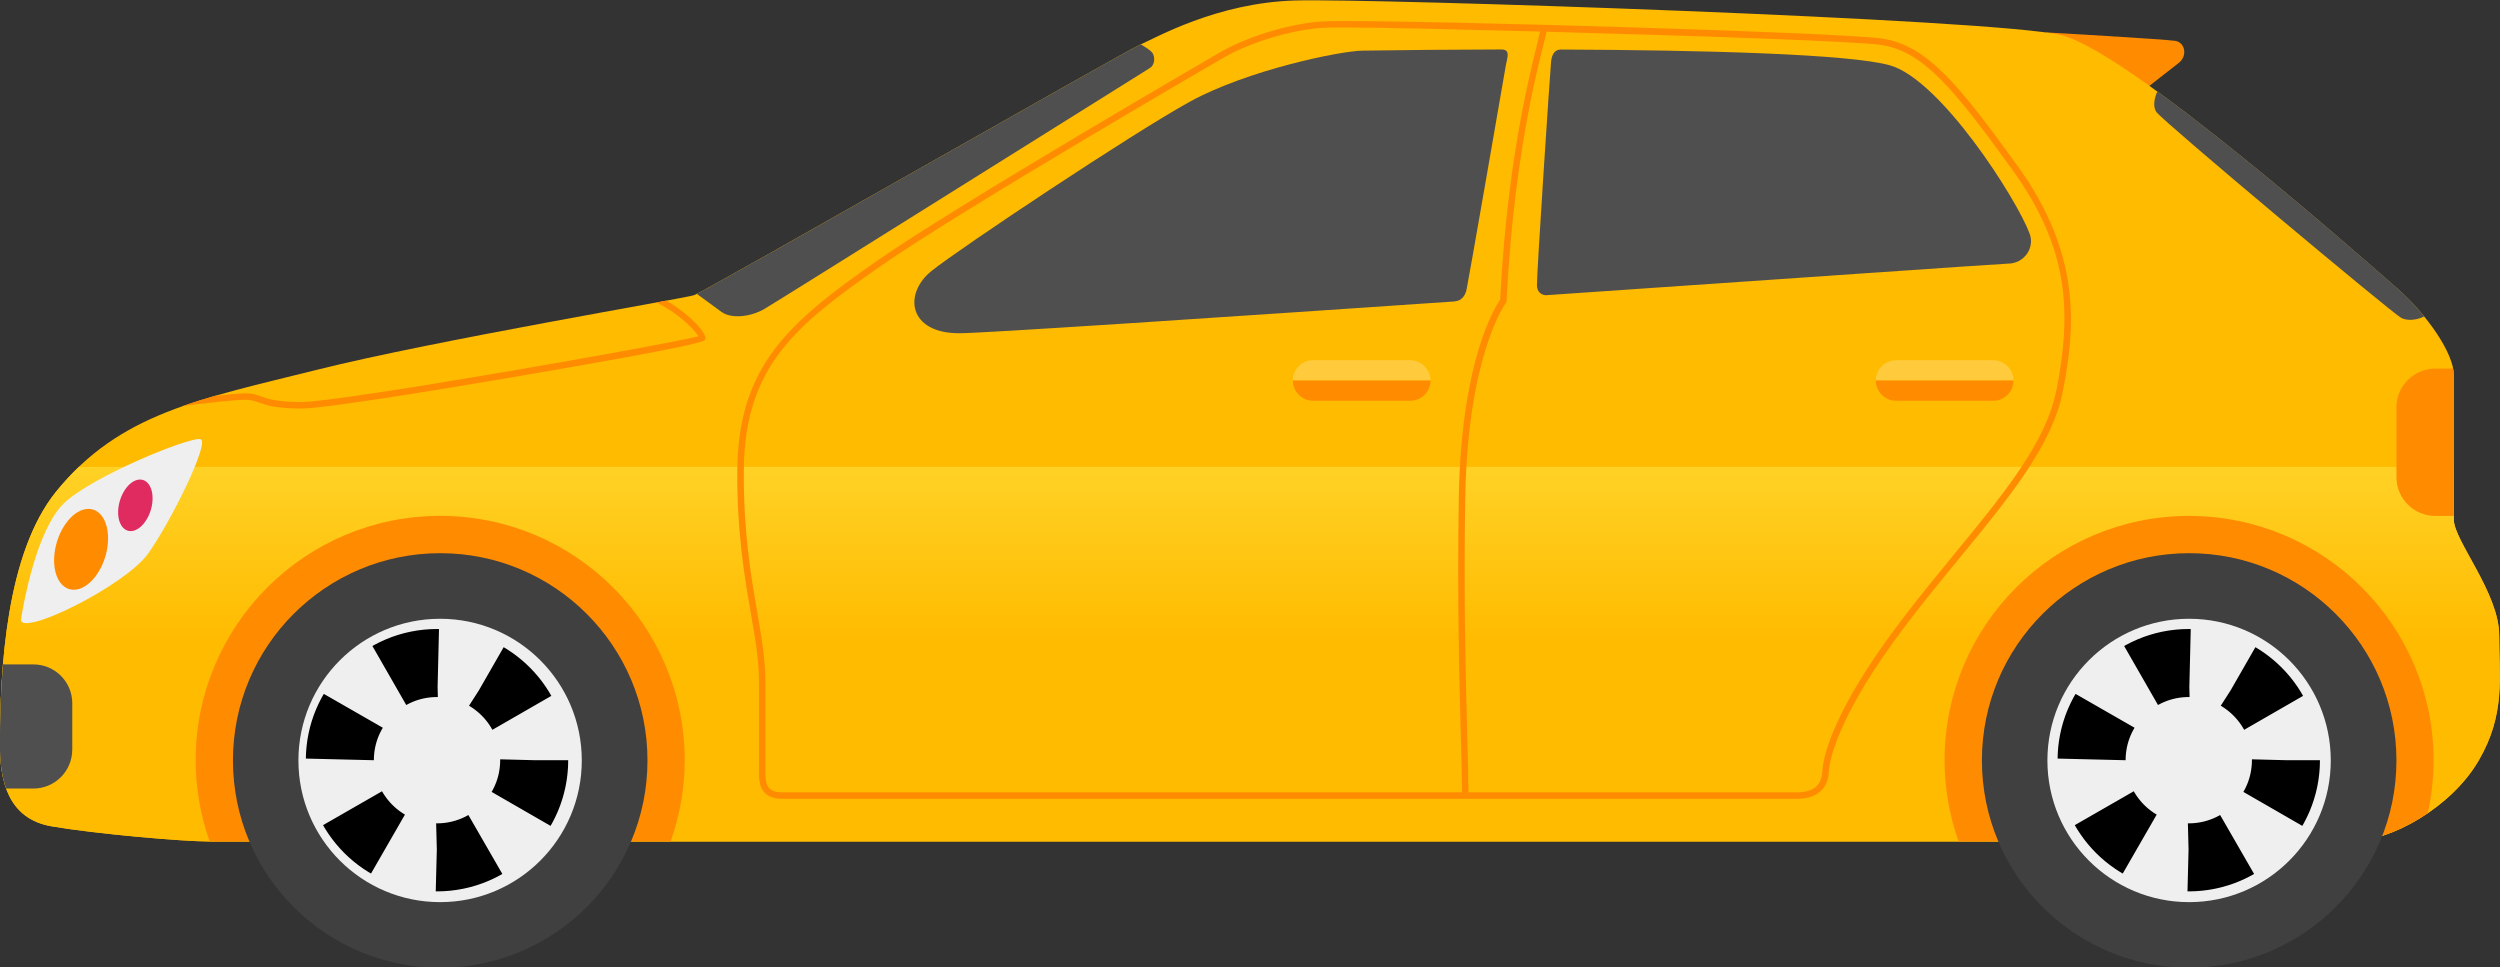 <?xml version="1.0" encoding="UTF-8"?>
<svg width="68.075mm" height="26.345mm" version="1.1" viewBox="0 0 68.075 26.345" xmlns="http://www.w3.org/2000/svg" xmlns:cc="http://creativecommons.org/ns#" xmlns:dc="http://purl.org/dc/elements/1.1/" xmlns:rdf="http://www.w3.org/1999/02/22-rdf-syntax-ns#">
 <rect x="0" y="0" width="68.075" height="26.345" fill="#333333" stroke="none"/>
 <defs>
  <linearGradient id="linearGradient178" x2="1" gradientTransform="matrix(-2.4694e-7 5.448 -5.448 -2.4694e-7 34.035 12.005)" gradientUnits="userSpaceOnUse">
   <stop stop-color="#ffd52b" offset="0"/>
   <stop stop-color="#fb0" offset="1"/>
  </linearGradient>
 </defs>
 <g stroke-width=".265">
  <path d="m55.712 0.882s3.26 0.187 3.524 0.231c0.265 0.044 0.338 0.412 0.088 0.603-0.25 0.191-1.088 0.853-1.088 0.853z" fill="#ff8c00"/>
  <path d="m-6.33e-4 20.297c0 0.94 0.206 1.998 1.411 2.204 1.205 0.206 3.557 0.412 4.292 0.412h58.295c1.117 0 2.764-0.941 3.498-2.205 0.735-1.264 0.558-2.264 0.558-3.41 0-1.147-1.235-2.587-1.235-3.145v-3.939c0-0.588-0.721-1.646-1.566-2.381-0.845-0.735-7.283-6.438-9.135-6.879-1.852-0.441-18.697-1-20.843-0.941-2.146 0.059-3.822 1.029-4.233 1.205-0.411 0.176-11.876 6.732-12.141 6.82-0.265 0.088-7.085 1.235-10.26 2.029-3.175 0.794-5.381 1.175-7.114 3.322-1.353 1.676-1.529 4.794-1.529 6.91" fill="#fb0"/>
  <path d="m2.15 12.712c-0.214 0.204-0.422 0.427-0.623 0.676-1.353 1.676-1.529 4.794-1.529 6.91 0 0.94 0.206 1.998 1.411 2.204 1.205 0.206 3.557 0.412 4.292 0.412h58.295c1.117 0 2.764-0.941 3.498-2.205 0.735-1.264 0.558-2.264 0.558-3.41s-1.235-2.587-1.235-3.145v-1.44z" fill="url(#linearGradient178)"/>
  <path d="m39.61 8.206c0.209-0.014 0.288-0.181 0.321-0.302 0.033-0.121 1.039-5.92 1.072-6.118 0.033-0.198 0.14-0.439-0.11-0.438v-0.001c-1.409 0.003-2.729 0.016-3.795 0.032-0.617 0.01-3.131 0.529-4.697 1.389-1.565 0.86-6.262 3.991-7.033 4.608-0.772 0.617-0.64 1.698 0.75 1.698 0.654 0 6.968-0.421 13.492-0.866" fill="#4f4f4f"/>
  <path d="m55.267 6.362c-0.353-0.948-2.431-4.206-3.814-4.586-1.125-0.309-5.127-0.412-8.951-0.427-0.165-7.937e-4 -0.242 0.129-0.265 0.317-0.022 0.188-0.397 5.843-0.386 6.108 0.011 0.261 0.235 0.265 0.241 0.265 6.461-0.443 12.446-0.86 12.58-0.86 0.445 0 0.74-0.427 0.595-0.816" fill="#4f4f4f"/>
  <path d="m59.609 14.048c-3.678 0-6.659 2.981-6.659 6.659 0 0.774 0.139 1.514 0.381 2.205h10.665c0.623 0 1.41-0.293 2.112-0.77 0.102-0.462 0.159-0.941 0.159-1.434 0-3.678-2.981-6.659-6.659-6.659" fill="#ff8c00"/>
  <path d="m18.263 22.911c0.242-0.691 0.382-1.431 0.382-2.205 0-3.678-2.981-6.659-6.659-6.659-3.678 0-6.659 2.981-6.659 6.659 0 0.774 0.139 1.514 0.381 2.205z" fill="#ff8c00"/>
  <path d="m17.631 20.707c0 3.117-2.527 5.644-5.644 5.644-3.118 0-5.644-2.527-5.644-5.644 0-3.118 2.527-5.644 5.644-5.644 3.117 0 5.644 2.527 5.644 5.644" fill="#404040"/>
  <path d="m15.842 20.707c0 2.13-1.727 3.858-3.858 3.858-2.131 0-3.858-1.727-3.858-3.858 0-2.131 1.727-3.858 3.858-3.858 2.13 0 3.858 1.727 3.858 3.858" fill="#efefef"/>
  <path d="m65.255 20.707c0 3.117-2.527 5.644-5.644 5.644-3.118 0-5.644-2.527-5.644-5.644 0-3.118 2.527-5.644 5.644-5.644 3.117 0 5.644 2.527 5.644 5.644" fill="#404040"/>
  <path d="m63.467 20.707c0 2.13-1.727 3.858-3.858 3.858-2.131 0-3.858-1.727-3.858-3.858 0-2.131 1.727-3.858 3.858-3.858 2.13 0 3.858 1.727 3.858 3.858" fill="#efefef"/>
  <path d="m55.995 10.622c-0.278 1.42-1.432 2.825-2.769 4.453-0.45 0.548-0.915 1.114-1.381 1.722-1.994 2.597-2.205 3.872-2.223 4.201-0.021 0.394-0.246 0.578-0.706 0.578h-8.93c-0.002-0.377-0.015-0.877-0.032-1.507-0.04-1.499-0.101-3.764-0.055-6.517 0.065-3.884 1.096-5.292 1.107-5.306l0.017-0.022 0.001-0.027c0.218-4.385 1.009-6.899 1.088-7.332 4.056 0.108 8.459 0.261 9.108 0.359 1.143 0.173 1.968 1.17 3.579 3.404 1.552 2.153 1.609 3.89 1.198 5.995m-34.7 10.953c-0.422 0-0.455-0.246-0.455-0.544v-2.469c0-0.605-0.104-1.205-0.224-1.901-0.168-0.971-0.377-2.18-0.364-3.861 0.022-2.823 1.415-3.94 3.688-5.529 2.242-1.567 9.315-5.665 9.386-5.707 0.563-0.328 1.627-0.719 2.631-0.804 0.101-0.009 0.326-0.013 0.668-0.013 1.013 0 3.235 0.057 5.306 0.111-0.093 0.512-0.87 3.012-1.084 7.302-0.141 0.201-1.064 1.658-1.126 5.387-0.046 2.756 0.015 5.024 0.055 6.524 0.017 0.629 0.03 1.129 0.032 1.503zm29.948-20.526c-1.108-0.167-11.837-0.477-14.618-0.477-0.352 0-0.575 0.005-0.682 0.014-1.032 0.087-2.126 0.49-2.705 0.827-0.071 0.041-7.15 4.143-9.399 5.715-2.327 1.627-3.742 2.82-3.764 5.672-0.013 1.696 0.197 2.914 0.367 3.892 0.119 0.687 0.222 1.28 0.222 1.87v2.469c0 0.234 0 0.72 0.632 0.72h27.62c0.696 0 0.864-0.405 0.882-0.745 0.012-0.225 0.173-1.48 2.187-4.102 0.464-0.605 0.929-1.171 1.378-1.717 1.352-1.646 2.52-3.067 2.806-4.531 0.329-1.686 0.534-3.69-1.228-6.132-1.641-2.276-2.487-3.293-3.696-3.475" fill="#ff8c00"/>
  <path d="m6.728 10.889c0.138 0.005 0.221 0.035 0.326 0.073 0.2 0.072 0.448 0.162 1.162 0.162 0.712 0 4.673-0.669 5.87-0.874 5.08-0.87 5.105-0.956 5.121-1.013 0.047-0.163-0.429-0.686-1.064-1.051-0.085 0.016-0.176 0.032-0.272 0.05 0.642 0.31 1.061 0.781 1.149 0.92-0.845 0.226-9.756 1.791-10.805 1.791-0.682 0-0.915-0.084-1.102-0.152-0.115-0.042-0.215-0.078-0.38-0.084-0.154-0.005-0.5 0.026-0.878 0.066-0.304 0.088-0.597 0.18-0.88 0.279 0.578-0.074 1.486-0.182 1.752-0.169" fill="#ff8c00"/>
  <path d="m19.658 8.5c0.242 0.176 0.761 0.143 1.157-0.088 0.397-0.231 10.363-6.482 10.495-6.559 0.132-0.077 0.155-0.297 0.066-0.419-0.04-0.055-0.175-0.144-0.312-0.227-0.007 0.003-0.016 0.007-0.022 0.01-0.397 0.17-11.07 6.271-12.068 6.785 0.183 0.134 0.513 0.375 0.683 0.499" fill="#4f4f4f"/>
  <path d="m1.968 20.414v-1.264c0-0.585-0.474-1.058-1.058-1.058h-0.829c-0.065 0.783-0.083 1.543-0.083 2.205 0 0.395 0.038 0.81 0.169 1.175h0.742c0.584 0 1.058-0.474 1.058-1.058" fill="#4f4f4f"/>
  <path d="m0.574 16.85c0.062-0.387 0.412-2.404 1.161-3.139 0.75-0.735 3.498-1.852 3.733-1.749 0.235 0.103-0.794 2.204-1.426 3.101-0.632 0.897-3.555 2.327-3.469 1.787" fill="#efefef"/>
  <path d="m2.915 14.958c-0.11 0.608-0.516 1.101-0.907 1.101-0.391 0-0.617-0.493-0.507-1.101 0.111-0.608 0.516-1.101 0.907-1.101 0.391 0 0.617 0.493 0.507 1.101" fill="#ff8c00"/>
  <path d="m4.137 13.76c-0.071 0.388-0.33 0.702-0.579 0.702-0.249 0-0.394-0.315-0.324-0.702 0.071-0.388 0.33-0.702 0.579-0.702 0.249 0 0.394 0.314 0.324 0.702" fill="#e02b61"/>
  <path d="m65.255 11.095v1.896c0 0.585 0.474 1.058 1.058 1.058h0.507v-3.836c0-0.054-0.012-0.115-0.024-0.176h-0.484c-0.585 0-1.058 0.474-1.058 1.058" fill="#ff8c00"/>
  <path d="m65.255 7.83c-0.592-0.515-3.929-3.467-6.511-5.341-0.071 0.165-0.138 0.404-0.023 0.564 0.191 0.265 6.394 5.454 6.659 5.6 0.159 0.089 0.429 0.069 0.63-0.037-0.227-0.278-0.483-0.549-0.755-0.786" fill="#4f4f4f"/>
  <path d="m38.401 9.809h-2.647c-0.304 0-0.551 0.247-0.551 0.551h3.748c0-0.304-0.247-0.551-0.551-0.551" fill="#ffcb3d"/>
  <path d="m35.755 10.913h2.647c0.304 0 0.551-0.247 0.551-0.551h-3.748c0 0.304 0.247 0.551 0.551 0.551" fill="#ff8c00"/>
  <path d="m54.275 9.809h-2.646c-0.304 0-0.551 0.247-0.551 0.551h3.748c0-0.304-0.247-0.551-0.551-0.551" fill="#ffcb3d"/>
  <path d="m51.63 10.913h2.646c0.304 0 0.551-0.247 0.551-0.551h-3.748c0 0.304 0.247 0.551 0.551 0.551" fill="#ff8c00"/>
 </g>
 <circle cx="59.6" cy="20.7" r="2.646" fill="none" stroke="#000" stroke-dasharray="1.389" stroke-width="1.852">
  <animateTransform attributeName="transform" begin="0s" dur="1s" from="0 59.6 20.7" repeatCount="indefinite" to="-60 59.6 20.7" type="rotate"/>
 </circle>
 <circle cx="11.9" cy="20.7" r="2.646" fill="none" stroke="#000" stroke-dasharray="1.389" stroke-width="1.852">
  <animateTransform attributeName="transform" begin="0s" dur="1s" from="0 11.9 20.7" repeatCount="indefinite" to="-60 11.9 20.7" type="rotate"/>
 </circle>
</svg>
